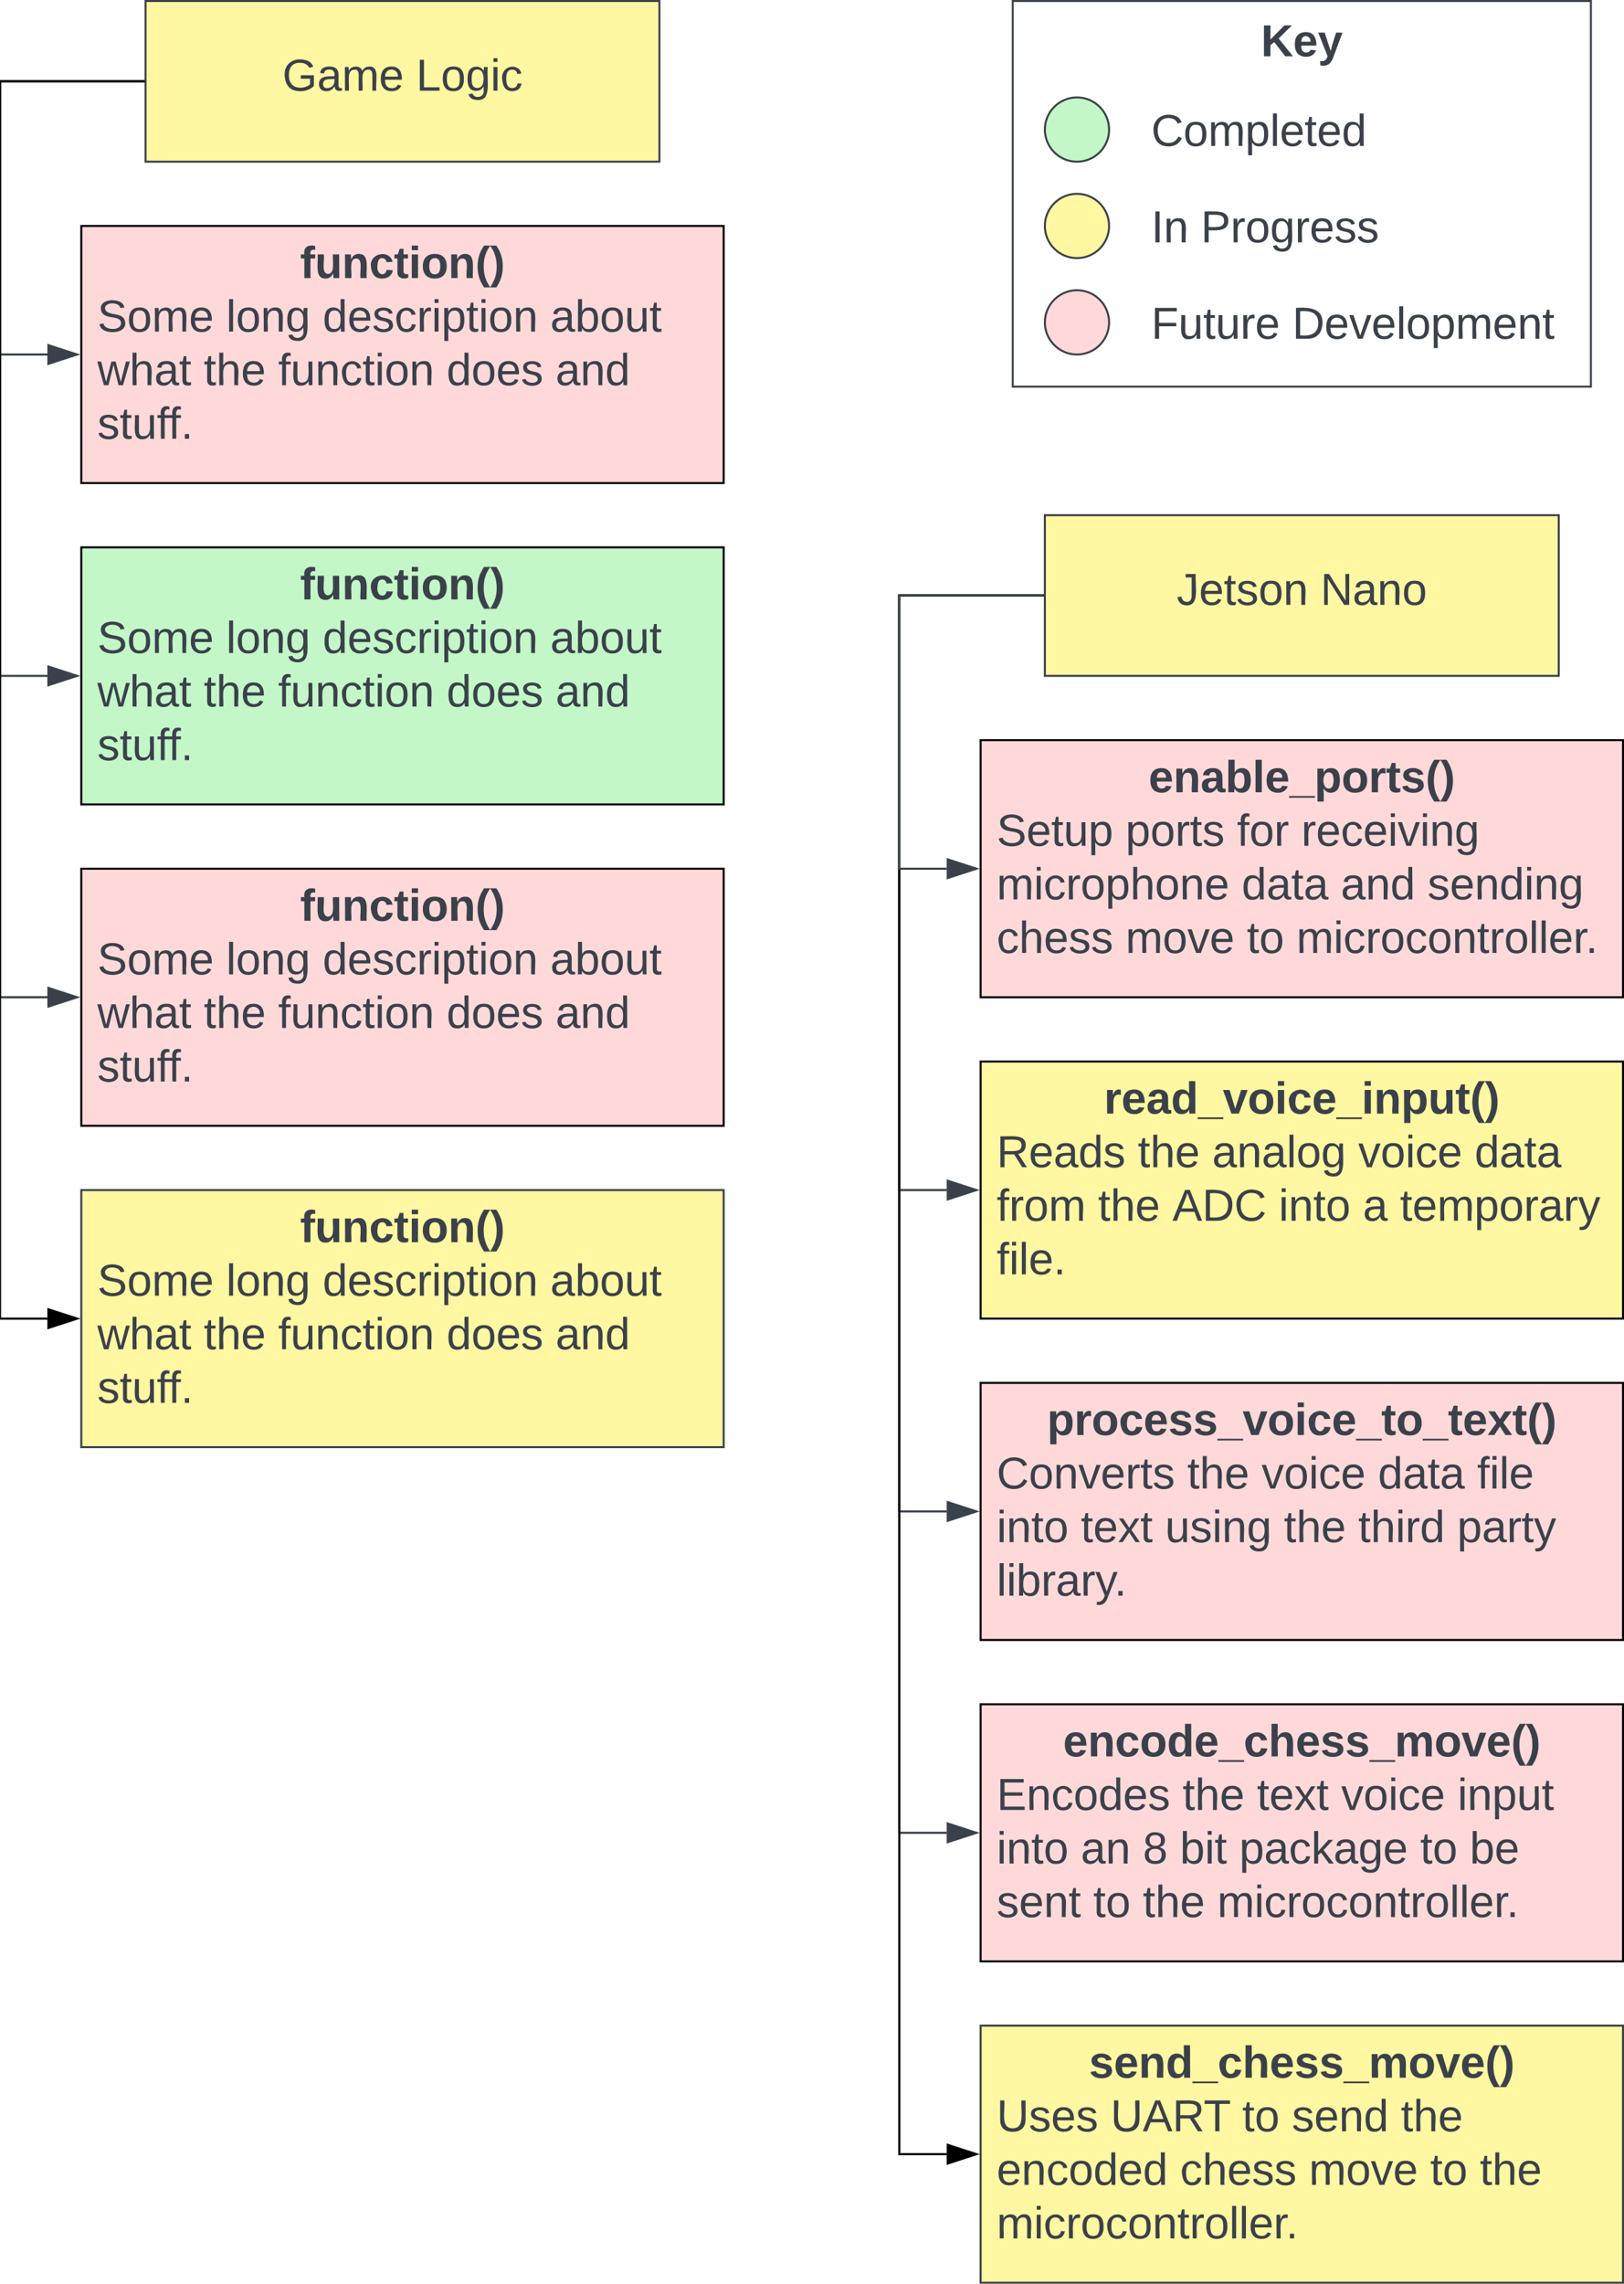 <svg xmlns="http://www.w3.org/2000/svg" xmlns:xlink="http://www.w3.org/1999/xlink" xmlns:lucid="lucid" width="809" height="1137"><g transform="translate(-528 -31.5)" lucid:page-tab-id="0_0"><path d="M0 0h1760v2656H0z" fill="#fff"/><path d="M1016.5 560h320v128h-320z" stroke="#000" fill="#fff7a1"/><use xlink:href="#a" transform="matrix(1,0,0,1,1024.5,568) translate(53.481 17.944)"/><use xlink:href="#b" transform="matrix(1,0,0,1,1024.5,568) translate(0 44.611)"/><use xlink:href="#c" transform="matrix(1,0,0,1,1024.5,568) translate(70.309 44.611)"/><use xlink:href="#d" transform="matrix(1,0,0,1,1024.5,568) translate(107.346 44.611)"/><use xlink:href="#e" transform="matrix(1,0,0,1,1024.5,568) translate(180.123 44.611)"/><use xlink:href="#f" transform="matrix(1,0,0,1,1024.5,568) translate(238.086 44.611)"/><use xlink:href="#g" transform="matrix(1,0,0,1,1024.5,568) translate(0 71.278)"/><use xlink:href="#c" transform="matrix(1,0,0,1,1024.5,568) translate(50.494 71.278)"/><use xlink:href="#h" transform="matrix(1,0,0,1,1024.5,568) translate(87.531 71.278)"/><use xlink:href="#i" transform="matrix(1,0,0,1,1024.5,568) translate(140.494 71.278)"/><use xlink:href="#j" transform="matrix(1,0,0,1,1024.5,568) translate(182.407 71.278)"/><use xlink:href="#k" transform="matrix(1,0,0,1,1024.5,568) translate(200.926 71.278)"/><use xlink:href="#l" transform="matrix(1,0,0,1,1024.5,568) translate(0 97.944)"/><path d="M1016.5 720h320v128h-320z" stroke="#000" fill="#ffd9d9"/><use xlink:href="#m" transform="matrix(1,0,0,1,1024.5,728) translate(25.117 17.944)"/><use xlink:href="#n" transform="matrix(1,0,0,1,1024.5,728) translate(0 44.611)"/><use xlink:href="#c" transform="matrix(1,0,0,1,1024.5,728) translate(94.938 44.611)"/><use xlink:href="#e" transform="matrix(1,0,0,1,1024.5,728) translate(131.975 44.611)"/><use xlink:href="#o" transform="matrix(1,0,0,1,1024.5,728) translate(189.938 44.611)"/><use xlink:href="#p" transform="matrix(1,0,0,1,1024.5,728) translate(239.321 44.611)"/><use xlink:href="#i" transform="matrix(1,0,0,1,1024.5,728) translate(0 71.278)"/><use xlink:href="#q" transform="matrix(1,0,0,1,1024.5,728) translate(41.914 71.278)"/><use xlink:href="#r" transform="matrix(1,0,0,1,1024.5,728) translate(83.889 71.278)"/><use xlink:href="#c" transform="matrix(1,0,0,1,1024.5,728) translate(143.086 71.278)"/><use xlink:href="#s" transform="matrix(1,0,0,1,1024.5,728) translate(180.123 71.278)"/><use xlink:href="#t" transform="matrix(1,0,0,1,1024.5,728) translate(229.383 71.278)"/><use xlink:href="#u" transform="matrix(1,0,0,1,1024.5,728) translate(0 97.944)"/><path d="M1016.5 880h320v128h-320z" stroke="#000" fill="#ffd9d9"/><use xlink:href="#v" transform="matrix(1,0,0,1,1024.5,888) translate(33.08 17.944)"/><use xlink:href="#w" transform="matrix(1,0,0,1,1024.5,888) translate(0 44.611)"/><use xlink:href="#c" transform="matrix(1,0,0,1,1024.5,888) translate(92.593 44.611)"/><use xlink:href="#q" transform="matrix(1,0,0,1,1024.5,888) translate(129.63 44.611)"/><use xlink:href="#e" transform="matrix(1,0,0,1,1024.5,888) translate(171.605 44.611)"/><use xlink:href="#x" transform="matrix(1,0,0,1,1024.5,888) translate(229.568 44.611)"/><use xlink:href="#i" transform="matrix(1,0,0,1,1024.5,888) translate(0 71.278)"/><use xlink:href="#y" transform="matrix(1,0,0,1,1024.5,888) translate(41.914 71.278)"/><use xlink:href="#z" transform="matrix(1,0,0,1,1024.5,888) translate(72.778 71.278)"/><use xlink:href="#A" transform="matrix(1,0,0,1,1024.5,888) translate(91.296 71.278)"/><use xlink:href="#B" transform="matrix(1,0,0,1,1024.5,888) translate(120.864 71.278)"/><use xlink:href="#C" transform="matrix(1,0,0,1,1024.5,888) translate(210.988 71.278)"/><use xlink:href="#D" transform="matrix(1,0,0,1,1024.5,888) translate(235.679 71.278)"/><use xlink:href="#E" transform="matrix(1,0,0,1,1024.5,888) translate(0 97.944)"/><use xlink:href="#C" transform="matrix(1,0,0,1,1024.5,888) translate(48.148 97.944)"/><use xlink:href="#c" transform="matrix(1,0,0,1,1024.5,888) translate(72.84 97.944)"/><use xlink:href="#F" transform="matrix(1,0,0,1,1024.5,888) translate(109.877 97.944)"/><path d="M1016.5 1040h320v128h-320z" stroke="#3a414a" fill="#fff7a1"/><use xlink:href="#G" transform="matrix(1,0,0,1,1024.5,1048) translate(46.012 17.944)"/><use xlink:href="#H" transform="matrix(1,0,0,1,1024.5,1048) translate(0 44.611)"/><use xlink:href="#I" transform="matrix(1,0,0,1,1024.5,1048) translate(56.728 44.611)"/><use xlink:href="#C" transform="matrix(1,0,0,1,1024.5,1048) translate(122.346 44.611)"/><use xlink:href="#J" transform="matrix(1,0,0,1,1024.5,1048) translate(147.037 44.611)"/><use xlink:href="#K" transform="matrix(1,0,0,1,1024.5,1048) translate(201.358 44.611)"/><use xlink:href="#L" transform="matrix(1,0,0,1,1024.5,1048) translate(0 71.278)"/><use xlink:href="#M" transform="matrix(1,0,0,1,1024.5,1048) translate(91.358 71.278)"/><use xlink:href="#N" transform="matrix(1,0,0,1,1024.5,1048) translate(155.556 71.278)"/><use xlink:href="#C" transform="matrix(1,0,0,1,1024.5,1048) translate(215.988 71.278)"/><use xlink:href="#K" transform="matrix(1,0,0,1,1024.5,1048) translate(240.679 71.278)"/><use xlink:href="#F" transform="matrix(1,0,0,1,1024.5,1048) translate(0 97.944)"/><path d="M1032.5 32h288v192h-288z" stroke="#3a414a" fill-opacity="0"/><path d="M1016.5 400h320v128h-320z" stroke="#000" fill="#ffd9d9"/><use xlink:href="#O" transform="matrix(1,0,0,1,1024.5,408) translate(75.673 17.944)"/><use xlink:href="#P" transform="matrix(1,0,0,1,1024.5,408) translate(0 44.611)"/><use xlink:href="#Q" transform="matrix(1,0,0,1,1024.5,408) translate(64.198 44.611)"/><use xlink:href="#R" transform="matrix(1,0,0,1,1024.5,408) translate(119.691 44.611)"/><use xlink:href="#S" transform="matrix(1,0,0,1,1024.5,408) translate(151.728 44.611)"/><use xlink:href="#T" transform="matrix(1,0,0,1,1024.5,408) translate(0 71.278)"/><use xlink:href="#o" transform="matrix(1,0,0,1,1024.5,408) translate(122.037 71.278)"/><use xlink:href="#U" transform="matrix(1,0,0,1,1024.5,408) translate(171.42 71.278)"/><use xlink:href="#V" transform="matrix(1,0,0,1,1024.5,408) translate(214.63 71.278)"/><use xlink:href="#M" transform="matrix(1,0,0,1,1024.5,408) translate(0 97.944)"/><use xlink:href="#N" transform="matrix(1,0,0,1,1024.5,408) translate(64.198 97.944)"/><use xlink:href="#C" transform="matrix(1,0,0,1,1024.5,408) translate(124.63 97.944)"/><use xlink:href="#W" transform="matrix(1,0,0,1,1024.5,408) translate(149.321 97.944)"/><path d="M568.5 144h320v128h-320z" stroke="#000" fill="#ffd9d9"/><use xlink:href="#X" transform="matrix(1,0,0,1,576.5,152) translate(101.012 17.944)"/><use xlink:href="#Y" transform="matrix(1,0,0,1,576.5,152) translate(0 44.611)"/><use xlink:href="#Z" transform="matrix(1,0,0,1,576.5,152) translate(64.136 44.611)"/><use xlink:href="#aa" transform="matrix(1,0,0,1,576.5,152) translate(112.222 44.611)"/><use xlink:href="#ab" transform="matrix(1,0,0,1,576.5,152) translate(225.617 44.611)"/><use xlink:href="#ac" transform="matrix(1,0,0,1,576.5,152) translate(0 71.278)"/><use xlink:href="#ad" transform="matrix(1,0,0,1,576.5,152) translate(53.025 71.278)"/><use xlink:href="#ae" transform="matrix(1,0,0,1,576.5,152) translate(90.062 71.278)"/><use xlink:href="#af" transform="matrix(1,0,0,1,576.5,152) translate(173.951 71.278)"/><use xlink:href="#ag" transform="matrix(1,0,0,1,576.5,152) translate(228.272 71.278)"/><use xlink:href="#ah" transform="matrix(1,0,0,1,576.5,152) translate(0 97.944)"/><path d="M568.5 304h320v128h-320z" stroke="#000" fill="#c3f7c8"/><g><use xlink:href="#X" transform="matrix(1,0,0,1,576.5,312) translate(101.012 17.944)"/><use xlink:href="#Y" transform="matrix(1,0,0,1,576.5,312) translate(0 44.611)"/><use xlink:href="#Z" transform="matrix(1,0,0,1,576.5,312) translate(64.136 44.611)"/><use xlink:href="#aa" transform="matrix(1,0,0,1,576.5,312) translate(112.222 44.611)"/><use xlink:href="#ab" transform="matrix(1,0,0,1,576.5,312) translate(225.617 44.611)"/><use xlink:href="#ac" transform="matrix(1,0,0,1,576.5,312) translate(0 71.278)"/><use xlink:href="#ad" transform="matrix(1,0,0,1,576.5,312) translate(53.025 71.278)"/><use xlink:href="#ae" transform="matrix(1,0,0,1,576.5,312) translate(90.062 71.278)"/><use xlink:href="#af" transform="matrix(1,0,0,1,576.5,312) translate(173.951 71.278)"/><use xlink:href="#ag" transform="matrix(1,0,0,1,576.5,312) translate(228.272 71.278)"/><use xlink:href="#ah" transform="matrix(1,0,0,1,576.5,312) translate(0 97.944)"/></g><path d="M568.5 464h320v128h-320z" stroke="#000" fill="#ffd9d9"/><g><use xlink:href="#X" transform="matrix(1,0,0,1,576.5,472) translate(101.012 17.944)"/><use xlink:href="#Y" transform="matrix(1,0,0,1,576.5,472) translate(0 44.611)"/><use xlink:href="#Z" transform="matrix(1,0,0,1,576.5,472) translate(64.136 44.611)"/><use xlink:href="#aa" transform="matrix(1,0,0,1,576.5,472) translate(112.222 44.611)"/><use xlink:href="#ab" transform="matrix(1,0,0,1,576.5,472) translate(225.617 44.611)"/><use xlink:href="#ac" transform="matrix(1,0,0,1,576.5,472) translate(0 71.278)"/><use xlink:href="#ad" transform="matrix(1,0,0,1,576.5,472) translate(53.025 71.278)"/><use xlink:href="#ae" transform="matrix(1,0,0,1,576.5,472) translate(90.062 71.278)"/><use xlink:href="#af" transform="matrix(1,0,0,1,576.5,472) translate(173.951 71.278)"/><use xlink:href="#ag" transform="matrix(1,0,0,1,576.5,472) translate(228.272 71.278)"/><use xlink:href="#ah" transform="matrix(1,0,0,1,576.5,472) translate(0 97.944)"/></g><path d="M568.5 624h320v128h-320z" stroke="#3a414a" fill="#fff7a1"/><g><use xlink:href="#X" transform="matrix(1,0,0,1,576.5,632) translate(101.012 17.944)"/><use xlink:href="#Y" transform="matrix(1,0,0,1,576.5,632) translate(0 44.611)"/><use xlink:href="#Z" transform="matrix(1,0,0,1,576.5,632) translate(64.136 44.611)"/><use xlink:href="#aa" transform="matrix(1,0,0,1,576.5,632) translate(112.222 44.611)"/><use xlink:href="#ab" transform="matrix(1,0,0,1,576.5,632) translate(225.617 44.611)"/><use xlink:href="#ac" transform="matrix(1,0,0,1,576.5,632) translate(0 71.278)"/><use xlink:href="#ad" transform="matrix(1,0,0,1,576.5,632) translate(53.025 71.278)"/><use xlink:href="#ae" transform="matrix(1,0,0,1,576.5,632) translate(90.062 71.278)"/><use xlink:href="#af" transform="matrix(1,0,0,1,576.5,632) translate(173.951 71.278)"/><use xlink:href="#ag" transform="matrix(1,0,0,1,576.5,632) translate(228.272 71.278)"/><use xlink:href="#ah" transform="matrix(1,0,0,1,576.5,632) translate(0 97.944)"/></g><path d="M1048.5 288h256v80h-256z" stroke="#3a414a" fill="#fff7a1"/><g><use xlink:href="#ai" transform="matrix(1,0,0,1,1053.5,293) translate(60.685 39.653)"/><use xlink:href="#aj" transform="matrix(1,0,0,1,1053.5,293) translate(132.29 39.653)"/></g><path d="M1096.5 86a6 6 0 0 1 6-6h164a6 6 0 0 1 6 6v20a6 6 0 0 1-6 6h-164a6 6 0 0 1-6-6z" stroke="#000" stroke-opacity="0" fill="#fff" fill-opacity="0"/><g><use xlink:href="#ak" transform="matrix(1,0,0,1,1101.5,85) translate(0 19.153)"/></g><path d="M1080.5 144c0 8.83-7.17 16-16 16s-16-7.17-16-16 7.17-16 16-16 16 7.17 16 16z" stroke="#3a414a" fill="#fff7a1"/><path d="M1096.5 134a6 6 0 0 1 6-6h164a6 6 0 0 1 6 6v20a6 6 0 0 1-6 6h-164a6 6 0 0 1-6-6z" stroke="#000" stroke-opacity="0" fill="#fff" fill-opacity="0"/><g><use xlink:href="#al" transform="matrix(1,0,0,1,1101.5,133) translate(0 19.153)"/><use xlink:href="#am" transform="matrix(1,0,0,1,1101.5,133) translate(24.691 19.153)"/></g><path d="M1080.5 192c0 8.83-7.17 16-16 16s-16-7.17-16-16 7.17-16 16-16 16 7.17 16 16z" stroke="#3a414a" fill="#ffd9d9"/><path d="M1096.5 182a6 6 0 0 1 6-6h212a6 6 0 0 1 6 6v20a6 6 0 0 1-6 6h-212a6 6 0 0 1-6-6z" stroke="#000" stroke-opacity="0" fill="#fff" fill-opacity="0"/><g><use xlink:href="#an" transform="matrix(1,0,0,1,1101.5,181) translate(0 19.153)"/><use xlink:href="#ao" transform="matrix(1,0,0,1,1101.5,181) translate(70.247 19.153)"/></g><path d="M1080.5 96c0 8.83-7.17 16-16 16s-16-7.17-16-16 7.17-16 16-16 16 7.17 16 16z" stroke="#3a414a" fill="#c3f7c8"/><path d="M1047.5 328.5h-71v295h23.12v1H975.5v-297h72z" stroke="#3a414a" stroke-width=".05" fill="#3a414a"/><path d="M1048 328.5h-.5v-1h.5z" fill="#3a414a"/><path d="M1048.03 328.52h-.57v-1.04h.57zm-.52-1v.96h.47v-.96z" stroke="#3a414a" stroke-width=".05" fill="#3a414a"/><path d="M1014.38 624l-14.26 4.63v-9.26z" fill="#3a414a"/><path d="M1016 624l-16.38 5.32v-10.64zm-15.38 3.95l12.14-3.95-12.14-3.95z" stroke="#3a414a" stroke-width=".05" fill="#3a414a"/><path d="M1047.5 328.5h-71v455h23.12v1H975.5v-457h72z" stroke="#3a414a" stroke-width=".05" fill="#3a414a"/><path d="M1048 328.5h-.5v-1h.5z" fill="#3a414a"/><path d="M1048.03 328.52h-.57v-1.04h.57zm-.52-1v.96h.47v-.96z" stroke="#3a414a" stroke-width=".05" fill="#3a414a"/><path d="M1014.38 784l-14.26 4.63v-9.26z" fill="#3a414a"/><path d="M1016 784l-16.38 5.32v-10.64zm-15.38 3.95l12.14-3.95-12.14-3.95z" stroke="#3a414a" stroke-width=".05" fill="#3a414a"/><path d="M1047.5 328.5h-71v615h23.12v1H975.5v-617h72z" stroke="#3a414a" stroke-width=".05" fill="#3a414a"/><path d="M1048 328.5h-.5v-1h.5z" fill="#3a414a"/><path d="M1048.03 328.52h-.57v-1.04h.57zm-.52-1v.96h.47v-.96z" stroke="#3a414a" stroke-width=".05" fill="#3a414a"/><path d="M1014.38 944l-14.26 4.63v-9.26z" fill="#3a414a"/><path d="M1016 944l-16.38 5.32v-10.64zm-15.38 3.95l12.14-3.95-12.14-3.95z" stroke="#3a414a" stroke-width=".05" fill="#3a414a"/><path d="M1047.5 328.5h-71v775h23.12v1H975.5v-777h72z" stroke="#000" stroke-width=".05"/><path d="M1048 328.5h-.5v-1h.5z"/><path d="M1048.03 328.52h-.57v-1.04h.57zm-.52-1v.96h.47v-.96z" stroke="#000" stroke-width=".05"/><path d="M1014.38 1104l-14.26 4.63v-9.27z"/><path d="M1016 1104l-16.38 5.32v-10.64zm-15.38 3.95l12.14-3.95-12.14-3.95z" stroke="#000" stroke-width=".05"/><g><use xlink:href="#ap" transform="matrix(1,0,0,1,1000.265,317.333) translate(0 14.222)"/></g><path d="M1040.5 38a6 6 0 0 1 6-6h260a6 6 0 0 1 6 6v36a6 6 0 0 1-6 6h-260a6 6 0 0 1-6-6z" stroke="#000" stroke-opacity="0" fill="#fff" fill-opacity="0"/><g><use xlink:href="#aq" transform="matrix(1,0,0,1,1045.5,37) translate(110.66 22.528)"/></g><path d="M1047.5 328.5h-71v135h23.12v1H975.5v-137h72z" stroke="#3a414a" stroke-width=".05" fill="#3a414a"/><path d="M1048 328.5h-.5v-1h.5z" fill="#3a414a"/><path d="M1048.03 328.52h-.57v-1.04h.57zm-.52-1v.96h.47v-.96z" stroke="#3a414a" stroke-width=".05" fill="#3a414a"/><path d="M1014.38 464l-14.26 4.63v-9.26z" fill="#3a414a"/><path d="M1016 464l-16.38 5.32v-10.64zm-15.38 3.95l12.14-3.95-12.14-3.95z" stroke="#3a414a" stroke-width=".05" fill="#3a414a"/><path d="M600.5 32h256v80h-256z" stroke="#3a414a" fill="#fff7a1"/><g><use xlink:href="#ar" transform="matrix(1,0,0,1,605.5,37) translate(63.185 39.653)"/><use xlink:href="#as" transform="matrix(1,0,0,1,605.5,37) translate(129.79 39.653)"/></g><path d="M599.5 72.5h-71v135h23.12v1H527.5v-137h72z" stroke="#3a414a" stroke-width=".05" fill="#3a414a"/><path d="M600 72.5h-.5v-1h.5z" fill="#3a414a"/><path d="M600.02 72.53h-.56v-1.06h.56zm-.5-1v.94h.46v-.94z" stroke="#3a414a" stroke-width=".05" fill="#3a414a"/><path d="M566.38 208l-14.26 4.63v-9.26z" fill="#3a414a"/><path d="M568 208l-16.38 5.32v-10.64zm-15.38 3.95l12.14-3.95-12.14-3.95z" stroke="#3a414a" stroke-width=".05" fill="#3a414a"/><path d="M599.5 72.5h-71v295h23.12v1H527.5v-297h72z" stroke="#3a414a" stroke-width=".05" fill="#3a414a"/><path d="M600 72.5h-.5v-1h.5z" fill="#3a414a"/><path d="M600.02 72.53h-.56v-1.06h.56zm-.5-1v.94h.46v-.94z" stroke="#3a414a" stroke-width=".05" fill="#3a414a"/><path d="M566.38 368l-14.26 4.63v-9.26z" fill="#3a414a"/><path d="M568 368l-16.38 5.32v-10.64zm-15.38 3.95l12.14-3.95-12.14-3.95z" stroke="#3a414a" stroke-width=".05" fill="#3a414a"/><path d="M599.5 72.5h-71v455h23.12v1H527.5v-457h72z" stroke="#3a414a" stroke-width=".05" fill="#3a414a"/><path d="M600 72.5h-.5v-1h.5z" fill="#3a414a"/><path d="M600.02 72.53h-.56v-1.06h.56zm-.5-1v.94h.46v-.94z" stroke="#3a414a" stroke-width=".05" fill="#3a414a"/><path d="M566.38 528l-14.26 4.63v-9.26z" fill="#3a414a"/><path d="M568 528l-16.38 5.32v-10.64zm-15.38 3.95l12.14-3.95-12.14-3.95z" stroke="#3a414a" stroke-width=".05" fill="#3a414a"/><path d="M599.5 72.5h-71v615h23.12v1H527.5v-617h72z" stroke="#000" stroke-width=".05"/><path d="M600 72.5h-.5v-1h.5z"/><path d="M600.02 72.53h-.56v-1.06h.56zm-.5-1v.94h.46v-.94z" stroke="#000" stroke-width=".05"/><path d="M566.38 688l-14.26 4.63v-9.26z"/><path d="M568 688l-16.38 5.32v-10.64zm-15.38 3.95l12.14-3.95-12.14-3.95z" stroke="#000" stroke-width=".05"/><g><use xlink:href="#ap" transform="matrix(1,0,0,1,560.865,61.333) translate(0 14.222)"/></g><defs><path fill="#3a414a" d="M135-150c-39-12-60 13-60 57V0H25l-1-190h47c2 13-1 29 3 40 6-28 27-53 61-41v41" id="at"/><path fill="#3a414a" d="M185-48c-13 30-37 53-82 52C43 2 14-33 14-96s30-98 90-98c62 0 83 45 84 108H66c0 31 8 55 39 56 18 0 30-7 34-22zm-45-69c5-46-57-63-70-21-2 6-4 13-4 21h74" id="au"/><path fill="#3a414a" d="M133-34C117-15 103 5 69 4 32 3 11-16 11-54c-1-60 55-63 116-61 1-26-3-47-28-47-18 1-26 9-28 27l-52-2c7-38 36-58 82-57s74 22 75 68l1 82c-1 14 12 18 25 15v27c-30 8-71 5-69-32zm-48 3c29 0 43-24 42-57-32 0-66-3-65 30 0 17 8 27 23 27" id="av"/><path fill="#3a414a" d="M88-194c31-1 46 15 58 34l-1-101h50l1 261h-48c-2-10 0-23-3-31C134-8 116 4 84 4 32 4 16-41 15-95c0-56 19-97 73-99zm17 164c33 0 40-30 41-66 1-37-9-64-41-64s-38 30-39 65c0 43 13 65 39 65" id="aw"/><path fill="#3a414a" d="M-4 44V30h207v14H-4" id="ax"/><path fill="#3a414a" d="M128 0H69L1-190h53L99-40l48-150h52" id="ay"/><path fill="#3a414a" d="M110-194c64 0 96 36 96 99 0 64-35 99-97 99-61 0-95-36-95-99 0-62 34-99 96-99zm-1 164c35 0 45-28 45-65 0-40-10-65-43-65-34 0-45 26-45 65 0 36 10 65 43 65" id="az"/><path fill="#3a414a" d="M25-224v-37h50v37H25zM25 0v-190h50V0H25" id="aA"/><path fill="#3a414a" d="M190-63c-7 42-38 67-86 67-59 0-84-38-90-98-12-110 154-137 174-36l-49 2c-2-19-15-32-35-32-30 0-35 28-38 64-6 74 65 87 74 30" id="aB"/><path fill="#3a414a" d="M135-194c87-1 58 113 63 194h-50c-7-57 23-157-34-157-59 0-34 97-39 157H25l-1-190h47c2 12-1 28 3 38 12-26 28-41 61-42" id="aC"/><path fill="#3a414a" d="M135-194c53 0 70 44 70 98 0 56-19 98-73 100-31 1-45-17-59-34 3 33 2 69 2 105H25l-1-265h48c2 10 0 23 3 31 11-24 29-35 60-35zM114-30c33 0 39-31 40-66 0-38-9-64-40-64-56 0-55 130 0 130" id="aD"/><path fill="#3a414a" d="M85 4C-2 5 27-109 22-190h50c7 57-23 150 33 157 60-5 35-97 40-157h50l1 190h-47c-2-12 1-28-3-38-12 25-28 42-61 42" id="aE"/><path fill="#3a414a" d="M115-3C79 11 28 4 28-45v-112H4v-33h27l15-45h31v45h36v33H77v99c-1 23 16 31 38 25v30" id="aF"/><path fill="#3a414a" d="M67-93c0 74 22 123 53 168H70C40 30 18-18 18-93s22-123 52-168h50c-32 44-53 94-53 168" id="aG"/><path fill="#3a414a" d="M102-93c0 74-22 123-52 168H0C30 29 54-18 53-93c0-74-22-123-53-168h50c30 45 52 94 52 168" id="aH"/><g id="a"><use transform="matrix(0.062,0,0,0.062,0,0)" xlink:href="#at"/><use transform="matrix(0.062,0,0,0.062,8.642,0)" xlink:href="#au"/><use transform="matrix(0.062,0,0,0.062,20.988,0)" xlink:href="#av"/><use transform="matrix(0.062,0,0,0.062,33.333,0)" xlink:href="#aw"/><use transform="matrix(0.062,0,0,0.062,46.852,0)" xlink:href="#ax"/><use transform="matrix(0.062,0,0,0.062,59.198,0)" xlink:href="#ay"/><use transform="matrix(0.062,0,0,0.062,71.543,0)" xlink:href="#az"/><use transform="matrix(0.062,0,0,0.062,85.062,0)" xlink:href="#aA"/><use transform="matrix(0.062,0,0,0.062,91.235,0)" xlink:href="#aB"/><use transform="matrix(0.062,0,0,0.062,103.58,0)" xlink:href="#au"/><use transform="matrix(0.062,0,0,0.062,115.926,0)" xlink:href="#ax"/><use transform="matrix(0.062,0,0,0.062,128.272,0)" xlink:href="#aA"/><use transform="matrix(0.062,0,0,0.062,134.444,0)" xlink:href="#aC"/><use transform="matrix(0.062,0,0,0.062,147.963,0)" xlink:href="#aD"/><use transform="matrix(0.062,0,0,0.062,161.481,0)" xlink:href="#aE"/><use transform="matrix(0.062,0,0,0.062,175,0)" xlink:href="#aF"/><use transform="matrix(0.062,0,0,0.062,182.346,0)" xlink:href="#aG"/><use transform="matrix(0.062,0,0,0.062,189.691,0)" xlink:href="#aH"/></g><path fill="#3a414a" d="M233-177c-1 41-23 64-60 70L243 0h-38l-65-103H63V0H30v-248c88 3 205-21 203 71zM63-129c60-2 137 13 137-47 0-61-80-42-137-45v92" id="aI"/><path fill="#3a414a" d="M100-194c63 0 86 42 84 106H49c0 40 14 67 53 68 26 1 43-12 49-29l28 8c-11 28-37 45-77 45C44 4 14-33 15-96c1-61 26-98 85-98zm52 81c6-60-76-77-97-28-3 7-6 17-6 28h103" id="aJ"/><path fill="#3a414a" d="M141-36C126-15 110 5 73 4 37 3 15-17 15-53c-1-64 63-63 125-63 3-35-9-54-41-54-24 1-41 7-42 31l-33-3c5-37 33-52 76-52 45 0 72 20 72 64v82c-1 20 7 32 28 27v20c-31 9-61-2-59-35zM48-53c0 20 12 33 32 33 41-3 63-29 60-74-43 2-92-5-92 41" id="aK"/><path fill="#3a414a" d="M85-194c31 0 48 13 60 33l-1-100h32l1 261h-30c-2-10 0-23-3-31C134-8 116 4 85 4 32 4 16-35 15-94c0-66 23-100 70-100zm9 24c-40 0-46 34-46 75 0 40 6 74 45 74 42 0 51-32 51-76 0-42-9-74-50-73" id="aL"/><path fill="#3a414a" d="M135-143c-3-34-86-38-87 0 15 53 115 12 119 90S17 21 10-45l28-5c4 36 97 45 98 0-10-56-113-15-118-90-4-57 82-63 122-42 12 7 21 19 24 35" id="aM"/><g id="b"><use transform="matrix(0.062,0,0,0.062,0,0)" xlink:href="#aI"/><use transform="matrix(0.062,0,0,0.062,15.988,0)" xlink:href="#aJ"/><use transform="matrix(0.062,0,0,0.062,28.333,0)" xlink:href="#aK"/><use transform="matrix(0.062,0,0,0.062,40.679,0)" xlink:href="#aL"/><use transform="matrix(0.062,0,0,0.062,53.025,0)" xlink:href="#aM"/></g><path fill="#3a414a" d="M59-47c-2 24 18 29 38 22v24C64 9 27 4 27-40v-127H5v-23h24l9-43h21v43h35v23H59v120" id="aN"/><path fill="#3a414a" d="M106-169C34-169 62-67 57 0H25v-261h32l-1 103c12-21 28-36 61-36 89 0 53 116 60 194h-32v-121c2-32-8-49-39-48" id="aO"/><g id="c"><use transform="matrix(0.062,0,0,0.062,0,0)" xlink:href="#aN"/><use transform="matrix(0.062,0,0,0.062,6.173,0)" xlink:href="#aO"/><use transform="matrix(0.062,0,0,0.062,18.519,0)" xlink:href="#aJ"/></g><path fill="#3a414a" d="M117-194c89-4 53 116 60 194h-32v-121c0-31-8-49-39-48C34-167 62-67 57 0H25l-1-190h30c1 10-1 24 2 32 11-22 29-35 61-36" id="aP"/><path fill="#3a414a" d="M24 0v-261h32V0H24" id="aQ"/><path fill="#3a414a" d="M100-194c62-1 85 37 85 99 1 63-27 99-86 99S16-35 15-95c0-66 28-99 85-99zM99-20c44 1 53-31 53-75 0-43-8-75-51-75s-53 32-53 75 10 74 51 75" id="aR"/><path fill="#3a414a" d="M177-190C167-65 218 103 67 71c-23-6-38-20-44-43l32-5c15 47 100 32 89-28v-30C133-14 115 1 83 1 29 1 15-40 15-95c0-56 16-97 71-98 29-1 48 16 59 35 1-10 0-23 2-32h30zM94-22c36 0 50-32 50-73 0-42-14-75-50-75-39 0-46 34-46 75s6 73 46 73" id="aS"/><g id="d"><use transform="matrix(0.062,0,0,0.062,0,0)" xlink:href="#aK"/><use transform="matrix(0.062,0,0,0.062,12.346,0)" xlink:href="#aP"/><use transform="matrix(0.062,0,0,0.062,24.691,0)" xlink:href="#aK"/><use transform="matrix(0.062,0,0,0.062,37.037,0)" xlink:href="#aQ"/><use transform="matrix(0.062,0,0,0.062,41.914,0)" xlink:href="#aR"/><use transform="matrix(0.062,0,0,0.062,54.259,0)" xlink:href="#aS"/></g><path fill="#3a414a" d="M108 0H70L1-190h34L89-25l56-165h34" id="aT"/><path fill="#3a414a" d="M24-231v-30h32v30H24zM24 0v-190h32V0H24" id="aU"/><path fill="#3a414a" d="M96-169c-40 0-48 33-48 73s9 75 48 75c24 0 41-14 43-38l32 2c-6 37-31 61-74 61-59 0-76-41-82-99-10-93 101-131 147-64 4 7 5 14 7 22l-32 3c-4-21-16-35-41-35" id="aV"/><g id="e"><use transform="matrix(0.062,0,0,0.062,0,0)" xlink:href="#aT"/><use transform="matrix(0.062,0,0,0.062,11.111,0)" xlink:href="#aR"/><use transform="matrix(0.062,0,0,0.062,23.457,0)" xlink:href="#aU"/><use transform="matrix(0.062,0,0,0.062,28.333,0)" xlink:href="#aV"/><use transform="matrix(0.062,0,0,0.062,39.444,0)" xlink:href="#aJ"/></g><g id="f"><use transform="matrix(0.062,0,0,0.062,0,0)" xlink:href="#aL"/><use transform="matrix(0.062,0,0,0.062,12.346,0)" xlink:href="#aK"/><use transform="matrix(0.062,0,0,0.062,24.691,0)" xlink:href="#aN"/><use transform="matrix(0.062,0,0,0.062,30.864,0)" xlink:href="#aK"/></g><path fill="#3a414a" d="M101-234c-31-9-42 10-38 44h38v23H63V0H32v-167H5v-23h27c-7-52 17-82 69-68v24" id="aW"/><path fill="#3a414a" d="M114-163C36-179 61-72 57 0H25l-1-190h30c1 12-1 29 2 39 6-27 23-49 58-41v29" id="aX"/><path fill="#3a414a" d="M210-169c-67 3-38 105-44 169h-31v-121c0-29-5-50-35-48C34-165 62-65 56 0H25l-1-190h30c1 10-1 24 2 32 10-44 99-50 107 0 11-21 27-35 58-36 85-2 47 119 55 194h-31v-121c0-29-5-49-35-48" id="aY"/><g id="g"><use transform="matrix(0.062,0,0,0.062,0,0)" xlink:href="#aW"/><use transform="matrix(0.062,0,0,0.062,6.173,0)" xlink:href="#aX"/><use transform="matrix(0.062,0,0,0.062,13.519,0)" xlink:href="#aR"/><use transform="matrix(0.062,0,0,0.062,25.864,0)" xlink:href="#aY"/></g><path fill="#3a414a" d="M205 0l-28-72H64L36 0H1l101-248h38L239 0h-34zm-38-99l-47-123c-12 45-31 82-46 123h93" id="aZ"/><path fill="#3a414a" d="M30-248c118-7 216 8 213 122C240-48 200 0 122 0H30v-248zM63-27c89 8 146-16 146-99s-60-101-146-95v194" id="ba"/><path fill="#3a414a" d="M212-179c-10-28-35-45-73-45-59 0-87 40-87 99 0 60 29 101 89 101 43 0 62-24 78-52l27 14C228-24 195 4 139 4 59 4 22-46 18-125c-6-104 99-153 187-111 19 9 31 26 39 46" id="bb"/><g id="h"><use transform="matrix(0.062,0,0,0.062,0,0)" xlink:href="#aZ"/><use transform="matrix(0.062,0,0,0.062,14.815,0)" xlink:href="#ba"/><use transform="matrix(0.062,0,0,0.062,30.802,0)" xlink:href="#bb"/></g><g id="i"><use transform="matrix(0.062,0,0,0.062,0,0)" xlink:href="#aU"/><use transform="matrix(0.062,0,0,0.062,4.877,0)" xlink:href="#aP"/><use transform="matrix(0.062,0,0,0.062,17.222,0)" xlink:href="#aN"/><use transform="matrix(0.062,0,0,0.062,23.395,0)" xlink:href="#aR"/></g><use transform="matrix(0.062,0,0,0.062,0,0)" xlink:href="#aK" id="j"/><path fill="#3a414a" d="M115-194c55 1 70 41 70 98S169 2 115 4C84 4 66-9 55-30l1 105H24l-1-265h31l2 30c10-21 28-34 59-34zm-8 174c40 0 45-34 45-75s-6-73-45-74c-42 0-51 32-51 76 0 43 10 73 51 73" id="bc"/><path fill="#3a414a" d="M179-190L93 31C79 59 56 82 12 73V49c39 6 53-20 64-50L1-190h34L92-34l54-156h33" id="bd"/><g id="k"><use transform="matrix(0.062,0,0,0.062,0,0)" xlink:href="#aN"/><use transform="matrix(0.062,0,0,0.062,6.173,0)" xlink:href="#aJ"/><use transform="matrix(0.062,0,0,0.062,18.519,0)" xlink:href="#aY"/><use transform="matrix(0.062,0,0,0.062,36.975,0)" xlink:href="#bc"/><use transform="matrix(0.062,0,0,0.062,49.321,0)" xlink:href="#aR"/><use transform="matrix(0.062,0,0,0.062,61.667,0)" xlink:href="#aX"/><use transform="matrix(0.062,0,0,0.062,69.012,0)" xlink:href="#aK"/><use transform="matrix(0.062,0,0,0.062,81.358,0)" xlink:href="#aX"/><use transform="matrix(0.062,0,0,0.062,88.704,0)" xlink:href="#bd"/></g><path fill="#3a414a" d="M33 0v-38h34V0H33" id="be"/><g id="l"><use transform="matrix(0.062,0,0,0.062,0,0)" xlink:href="#aW"/><use transform="matrix(0.062,0,0,0.062,6.173,0)" xlink:href="#aU"/><use transform="matrix(0.062,0,0,0.062,11.049,0)" xlink:href="#aQ"/><use transform="matrix(0.062,0,0,0.062,15.926,0)" xlink:href="#aJ"/><use transform="matrix(0.062,0,0,0.062,28.272,0)" xlink:href="#be"/></g><path fill="#3a414a" d="M137-138c1-29-70-34-71-4 15 46 118 7 119 86 1 83-164 76-172 9l43-7c4 19 20 25 44 25 33 8 57-30 24-41C81-84 22-81 20-136c-2-80 154-74 161-7" id="bf"/><path fill="#3a414a" d="M144 0l-44-69L55 0H2l70-98-66-92h53l41 62 40-62h54l-67 91 71 99h-54" id="bg"/><g id="m"><use transform="matrix(0.062,0,0,0.062,0,0)" xlink:href="#aD"/><use transform="matrix(0.062,0,0,0.062,13.519,0)" xlink:href="#at"/><use transform="matrix(0.062,0,0,0.062,22.16,0)" xlink:href="#az"/><use transform="matrix(0.062,0,0,0.062,35.679,0)" xlink:href="#aB"/><use transform="matrix(0.062,0,0,0.062,48.025,0)" xlink:href="#au"/><use transform="matrix(0.062,0,0,0.062,60.37,0)" xlink:href="#bf"/><use transform="matrix(0.062,0,0,0.062,72.716,0)" xlink:href="#bf"/><use transform="matrix(0.062,0,0,0.062,85.062,0)" xlink:href="#ax"/><use transform="matrix(0.062,0,0,0.062,97.407,0)" xlink:href="#ay"/><use transform="matrix(0.062,0,0,0.062,109.753,0)" xlink:href="#az"/><use transform="matrix(0.062,0,0,0.062,123.272,0)" xlink:href="#aA"/><use transform="matrix(0.062,0,0,0.062,129.444,0)" xlink:href="#aB"/><use transform="matrix(0.062,0,0,0.062,141.79,0)" xlink:href="#au"/><use transform="matrix(0.062,0,0,0.062,154.136,0)" xlink:href="#ax"/><use transform="matrix(0.062,0,0,0.062,166.481,0)" xlink:href="#aF"/><use transform="matrix(0.062,0,0,0.062,173.827,0)" xlink:href="#az"/><use transform="matrix(0.062,0,0,0.062,187.346,0)" xlink:href="#ax"/><use transform="matrix(0.062,0,0,0.062,199.691,0)" xlink:href="#aF"/><use transform="matrix(0.062,0,0,0.062,207.037,0)" xlink:href="#au"/><use transform="matrix(0.062,0,0,0.062,219.383,0)" xlink:href="#bg"/><use transform="matrix(0.062,0,0,0.062,231.728,0)" xlink:href="#aF"/><use transform="matrix(0.062,0,0,0.062,239.074,0)" xlink:href="#aG"/><use transform="matrix(0.062,0,0,0.062,246.42,0)" xlink:href="#aH"/></g><g id="n"><use transform="matrix(0.062,0,0,0.062,0,0)" xlink:href="#bb"/><use transform="matrix(0.062,0,0,0.062,15.988,0)" xlink:href="#aR"/><use transform="matrix(0.062,0,0,0.062,28.333,0)" xlink:href="#aP"/><use transform="matrix(0.062,0,0,0.062,40.679,0)" xlink:href="#aT"/><use transform="matrix(0.062,0,0,0.062,51.79,0)" xlink:href="#aJ"/><use transform="matrix(0.062,0,0,0.062,64.136,0)" xlink:href="#aX"/><use transform="matrix(0.062,0,0,0.062,71.481,0)" xlink:href="#aN"/><use transform="matrix(0.062,0,0,0.062,77.654,0)" xlink:href="#aM"/></g><g id="o"><use transform="matrix(0.062,0,0,0.062,0,0)" xlink:href="#aL"/><use transform="matrix(0.062,0,0,0.062,12.346,0)" xlink:href="#aK"/><use transform="matrix(0.062,0,0,0.062,24.691,0)" xlink:href="#aN"/><use transform="matrix(0.062,0,0,0.062,30.864,0)" xlink:href="#aK"/></g><g id="p"><use transform="matrix(0.062,0,0,0.062,0,0)" xlink:href="#aW"/><use transform="matrix(0.062,0,0,0.062,6.173,0)" xlink:href="#aU"/><use transform="matrix(0.062,0,0,0.062,11.049,0)" xlink:href="#aQ"/><use transform="matrix(0.062,0,0,0.062,15.926,0)" xlink:href="#aJ"/></g><path fill="#3a414a" d="M141 0L90-78 38 0H4l68-98-65-92h35l48 74 47-74h35l-64 92 68 98h-35" id="bh"/><g id="q"><use transform="matrix(0.062,0,0,0.062,0,0)" xlink:href="#aN"/><use transform="matrix(0.062,0,0,0.062,6.173,0)" xlink:href="#aJ"/><use transform="matrix(0.062,0,0,0.062,18.519,0)" xlink:href="#bh"/><use transform="matrix(0.062,0,0,0.062,29.63,0)" xlink:href="#aN"/></g><path fill="#3a414a" d="M84 4C-5 8 30-112 23-190h32v120c0 31 7 50 39 49 72-2 45-101 50-169h31l1 190h-30c-1-10 1-25-2-33-11 22-28 36-60 37" id="bi"/><g id="r"><use transform="matrix(0.062,0,0,0.062,0,0)" xlink:href="#bi"/><use transform="matrix(0.062,0,0,0.062,12.346,0)" xlink:href="#aM"/><use transform="matrix(0.062,0,0,0.062,23.457,0)" xlink:href="#aU"/><use transform="matrix(0.062,0,0,0.062,28.333,0)" xlink:href="#aP"/><use transform="matrix(0.062,0,0,0.062,40.679,0)" xlink:href="#aS"/></g><g id="s"><use transform="matrix(0.062,0,0,0.062,0,0)" xlink:href="#aN"/><use transform="matrix(0.062,0,0,0.062,6.173,0)" xlink:href="#aO"/><use transform="matrix(0.062,0,0,0.062,18.519,0)" xlink:href="#aU"/><use transform="matrix(0.062,0,0,0.062,23.395,0)" xlink:href="#aX"/><use transform="matrix(0.062,0,0,0.062,30.741,0)" xlink:href="#aL"/></g><g id="t"><use transform="matrix(0.062,0,0,0.062,0,0)" xlink:href="#bc"/><use transform="matrix(0.062,0,0,0.062,12.346,0)" xlink:href="#aK"/><use transform="matrix(0.062,0,0,0.062,24.691,0)" xlink:href="#aX"/><use transform="matrix(0.062,0,0,0.062,32.037,0)" xlink:href="#aN"/><use transform="matrix(0.062,0,0,0.062,38.21,0)" xlink:href="#bd"/></g><path fill="#3a414a" d="M115-194c53 0 69 39 70 98 0 66-23 100-70 100C84 3 66-7 56-30L54 0H23l1-261h32v101c10-23 28-34 59-34zm-8 174c40 0 45-34 45-75 0-40-5-75-45-74-42 0-51 32-51 76 0 43 10 73 51 73" id="bj"/><g id="u"><use transform="matrix(0.062,0,0,0.062,0,0)" xlink:href="#aQ"/><use transform="matrix(0.062,0,0,0.062,4.877,0)" xlink:href="#aU"/><use transform="matrix(0.062,0,0,0.062,9.753,0)" xlink:href="#bj"/><use transform="matrix(0.062,0,0,0.062,22.099,0)" xlink:href="#aX"/><use transform="matrix(0.062,0,0,0.062,29.444,0)" xlink:href="#aK"/><use transform="matrix(0.062,0,0,0.062,41.79,0)" xlink:href="#aX"/><use transform="matrix(0.062,0,0,0.062,49.136,0)" xlink:href="#bd"/><use transform="matrix(0.062,0,0,0.062,58.58,0)" xlink:href="#be"/></g><path fill="#3a414a" d="M114-157C55-157 80-60 75 0H25v-261h50l-1 109c12-26 28-41 61-42 86-1 58 113 63 194h-50c-7-57 23-157-34-157" id="bk"/><path fill="#3a414a" d="M220-157c-53 9-28 100-34 157h-49v-107c1-27-5-49-29-50C55-147 81-57 75 0H25l-1-190h47c2 12-1 28 3 38 10-53 101-56 108 0 13-22 24-43 59-42 82 1 51 116 57 194h-49v-107c-1-25-5-48-29-50" id="bl"/><g id="v"><use transform="matrix(0.062,0,0,0.062,0,0)" xlink:href="#au"/><use transform="matrix(0.062,0,0,0.062,12.346,0)" xlink:href="#aC"/><use transform="matrix(0.062,0,0,0.062,25.864,0)" xlink:href="#aB"/><use transform="matrix(0.062,0,0,0.062,38.21,0)" xlink:href="#az"/><use transform="matrix(0.062,0,0,0.062,51.728,0)" xlink:href="#aw"/><use transform="matrix(0.062,0,0,0.062,65.247,0)" xlink:href="#au"/><use transform="matrix(0.062,0,0,0.062,77.593,0)" xlink:href="#ax"/><use transform="matrix(0.062,0,0,0.062,89.938,0)" xlink:href="#aB"/><use transform="matrix(0.062,0,0,0.062,102.284,0)" xlink:href="#bk"/><use transform="matrix(0.062,0,0,0.062,115.802,0)" xlink:href="#au"/><use transform="matrix(0.062,0,0,0.062,128.148,0)" xlink:href="#bf"/><use transform="matrix(0.062,0,0,0.062,140.494,0)" xlink:href="#bf"/><use transform="matrix(0.062,0,0,0.062,152.84,0)" xlink:href="#ax"/><use transform="matrix(0.062,0,0,0.062,165.185,0)" xlink:href="#bl"/><use transform="matrix(0.062,0,0,0.062,184.938,0)" xlink:href="#az"/><use transform="matrix(0.062,0,0,0.062,198.457,0)" xlink:href="#ay"/><use transform="matrix(0.062,0,0,0.062,210.802,0)" xlink:href="#au"/><use transform="matrix(0.062,0,0,0.062,223.148,0)" xlink:href="#aG"/><use transform="matrix(0.062,0,0,0.062,230.494,0)" xlink:href="#aH"/></g><path fill="#3a414a" d="M30 0v-248h187v28H63v79h144v27H63v87h162V0H30" id="bm"/><g id="w"><use transform="matrix(0.062,0,0,0.062,0,0)" xlink:href="#bm"/><use transform="matrix(0.062,0,0,0.062,14.815,0)" xlink:href="#aP"/><use transform="matrix(0.062,0,0,0.062,27.16,0)" xlink:href="#aV"/><use transform="matrix(0.062,0,0,0.062,38.272,0)" xlink:href="#aR"/><use transform="matrix(0.062,0,0,0.062,50.617,0)" xlink:href="#aL"/><use transform="matrix(0.062,0,0,0.062,62.963,0)" xlink:href="#aJ"/><use transform="matrix(0.062,0,0,0.062,75.309,0)" xlink:href="#aM"/></g><g id="x"><use transform="matrix(0.062,0,0,0.062,0,0)" xlink:href="#aU"/><use transform="matrix(0.062,0,0,0.062,4.877,0)" xlink:href="#aP"/><use transform="matrix(0.062,0,0,0.062,17.222,0)" xlink:href="#bc"/><use transform="matrix(0.062,0,0,0.062,29.568,0)" xlink:href="#bi"/><use transform="matrix(0.062,0,0,0.062,41.914,0)" xlink:href="#aN"/></g><g id="y"><use transform="matrix(0.062,0,0,0.062,0,0)" xlink:href="#aK"/><use transform="matrix(0.062,0,0,0.062,12.346,0)" xlink:href="#aP"/></g><path fill="#3a414a" d="M134-131c28 9 52 24 51 62-1 50-34 73-85 73S17-19 16-69c0-36 21-54 49-61-75-25-45-126 34-121 46 3 78 18 79 63 0 33-17 51-44 57zm-34-11c31 1 46-15 46-44 0-28-17-43-47-42-29 0-46 13-45 42 1 28 16 44 46 44zm1 122c35 0 51-18 51-52 0-30-18-46-53-46-33 0-51 17-51 47 0 34 19 51 53 51" id="bn"/><use transform="matrix(0.062,0,0,0.062,0,0)" xlink:href="#bn" id="z"/><g id="A"><use transform="matrix(0.062,0,0,0.062,0,0)" xlink:href="#bj"/><use transform="matrix(0.062,0,0,0.062,12.346,0)" xlink:href="#aU"/><use transform="matrix(0.062,0,0,0.062,17.222,0)" xlink:href="#aN"/></g><path fill="#3a414a" d="M143 0L79-87 56-68V0H24v-261h32v163l83-92h37l-77 82L181 0h-38" id="bo"/><g id="B"><use transform="matrix(0.062,0,0,0.062,0,0)" xlink:href="#bc"/><use transform="matrix(0.062,0,0,0.062,12.346,0)" xlink:href="#aK"/><use transform="matrix(0.062,0,0,0.062,24.691,0)" xlink:href="#aV"/><use transform="matrix(0.062,0,0,0.062,35.802,0)" xlink:href="#bo"/><use transform="matrix(0.062,0,0,0.062,46.914,0)" xlink:href="#aK"/><use transform="matrix(0.062,0,0,0.062,59.259,0)" xlink:href="#aS"/><use transform="matrix(0.062,0,0,0.062,71.605,0)" xlink:href="#aJ"/></g><g id="C"><use transform="matrix(0.062,0,0,0.062,0,0)" xlink:href="#aN"/><use transform="matrix(0.062,0,0,0.062,6.173,0)" xlink:href="#aR"/></g><g id="D"><use transform="matrix(0.062,0,0,0.062,0,0)" xlink:href="#bj"/><use transform="matrix(0.062,0,0,0.062,12.346,0)" xlink:href="#aJ"/></g><g id="E"><use transform="matrix(0.062,0,0,0.062,0,0)" xlink:href="#aM"/><use transform="matrix(0.062,0,0,0.062,11.111,0)" xlink:href="#aJ"/><use transform="matrix(0.062,0,0,0.062,23.457,0)" xlink:href="#aP"/><use transform="matrix(0.062,0,0,0.062,35.802,0)" xlink:href="#aN"/></g><g id="F"><use transform="matrix(0.062,0,0,0.062,0,0)" xlink:href="#aY"/><use transform="matrix(0.062,0,0,0.062,18.457,0)" xlink:href="#aU"/><use transform="matrix(0.062,0,0,0.062,23.333,0)" xlink:href="#aV"/><use transform="matrix(0.062,0,0,0.062,34.444,0)" xlink:href="#aX"/><use transform="matrix(0.062,0,0,0.062,41.79,0)" xlink:href="#aR"/><use transform="matrix(0.062,0,0,0.062,54.136,0)" xlink:href="#aV"/><use transform="matrix(0.062,0,0,0.062,65.247,0)" xlink:href="#aR"/><use transform="matrix(0.062,0,0,0.062,77.593,0)" xlink:href="#aP"/><use transform="matrix(0.062,0,0,0.062,89.938,0)" xlink:href="#aN"/><use transform="matrix(0.062,0,0,0.062,96.111,0)" xlink:href="#aX"/><use transform="matrix(0.062,0,0,0.062,103.457,0)" xlink:href="#aR"/><use transform="matrix(0.062,0,0,0.062,115.802,0)" xlink:href="#aQ"/><use transform="matrix(0.062,0,0,0.062,120.679,0)" xlink:href="#aQ"/><use transform="matrix(0.062,0,0,0.062,125.556,0)" xlink:href="#aJ"/><use transform="matrix(0.062,0,0,0.062,137.901,0)" xlink:href="#aX"/><use transform="matrix(0.062,0,0,0.062,144.012,0)" xlink:href="#be"/></g><g id="G"><use transform="matrix(0.062,0,0,0.062,0,0)" xlink:href="#bf"/><use transform="matrix(0.062,0,0,0.062,12.346,0)" xlink:href="#au"/><use transform="matrix(0.062,0,0,0.062,24.691,0)" xlink:href="#aC"/><use transform="matrix(0.062,0,0,0.062,38.21,0)" xlink:href="#aw"/><use transform="matrix(0.062,0,0,0.062,51.728,0)" xlink:href="#ax"/><use transform="matrix(0.062,0,0,0.062,64.074,0)" xlink:href="#aB"/><use transform="matrix(0.062,0,0,0.062,76.42,0)" xlink:href="#bk"/><use transform="matrix(0.062,0,0,0.062,89.938,0)" xlink:href="#au"/><use transform="matrix(0.062,0,0,0.062,102.284,0)" xlink:href="#bf"/><use transform="matrix(0.062,0,0,0.062,114.63,0)" xlink:href="#bf"/><use transform="matrix(0.062,0,0,0.062,126.975,0)" xlink:href="#ax"/><use transform="matrix(0.062,0,0,0.062,139.321,0)" xlink:href="#bl"/><use transform="matrix(0.062,0,0,0.062,159.074,0)" xlink:href="#az"/><use transform="matrix(0.062,0,0,0.062,172.593,0)" xlink:href="#ay"/><use transform="matrix(0.062,0,0,0.062,184.938,0)" xlink:href="#au"/><use transform="matrix(0.062,0,0,0.062,197.284,0)" xlink:href="#aG"/><use transform="matrix(0.062,0,0,0.062,204.63,0)" xlink:href="#aH"/></g><path fill="#3a414a" d="M232-93c-1 65-40 97-104 97C67 4 28-28 28-90v-158h33c8 89-33 224 67 224 102 0 64-133 71-224h33v155" id="bp"/><g id="H"><use transform="matrix(0.062,0,0,0.062,0,0)" xlink:href="#bp"/><use transform="matrix(0.062,0,0,0.062,15.988,0)" xlink:href="#aM"/><use transform="matrix(0.062,0,0,0.062,27.099,0)" xlink:href="#aJ"/><use transform="matrix(0.062,0,0,0.062,39.444,0)" xlink:href="#aM"/></g><path fill="#3a414a" d="M127-220V0H93v-220H8v-28h204v28h-85" id="bq"/><g id="I"><use transform="matrix(0.062,0,0,0.062,0,0)" xlink:href="#bp"/><use transform="matrix(0.062,0,0,0.062,15.988,0)" xlink:href="#aZ"/><use transform="matrix(0.062,0,0,0.062,30.802,0)" xlink:href="#aI"/><use transform="matrix(0.062,0,0,0.062,46.358,0)" xlink:href="#bq"/></g><g id="J"><use transform="matrix(0.062,0,0,0.062,0,0)" xlink:href="#aM"/><use transform="matrix(0.062,0,0,0.062,11.111,0)" xlink:href="#aJ"/><use transform="matrix(0.062,0,0,0.062,23.457,0)" xlink:href="#aP"/><use transform="matrix(0.062,0,0,0.062,35.802,0)" xlink:href="#aL"/></g><g id="K"><use transform="matrix(0.062,0,0,0.062,0,0)" xlink:href="#aN"/><use transform="matrix(0.062,0,0,0.062,6.173,0)" xlink:href="#aO"/><use transform="matrix(0.062,0,0,0.062,18.519,0)" xlink:href="#aJ"/></g><g id="L"><use transform="matrix(0.062,0,0,0.062,0,0)" xlink:href="#aJ"/><use transform="matrix(0.062,0,0,0.062,12.346,0)" xlink:href="#aP"/><use transform="matrix(0.062,0,0,0.062,24.691,0)" xlink:href="#aV"/><use transform="matrix(0.062,0,0,0.062,35.802,0)" xlink:href="#aR"/><use transform="matrix(0.062,0,0,0.062,48.148,0)" xlink:href="#aL"/><use transform="matrix(0.062,0,0,0.062,60.494,0)" xlink:href="#aJ"/><use transform="matrix(0.062,0,0,0.062,72.84,0)" xlink:href="#aL"/></g><g id="M"><use transform="matrix(0.062,0,0,0.062,0,0)" xlink:href="#aV"/><use transform="matrix(0.062,0,0,0.062,11.111,0)" xlink:href="#aO"/><use transform="matrix(0.062,0,0,0.062,23.457,0)" xlink:href="#aJ"/><use transform="matrix(0.062,0,0,0.062,35.802,0)" xlink:href="#aM"/><use transform="matrix(0.062,0,0,0.062,46.914,0)" xlink:href="#aM"/></g><g id="N"><use transform="matrix(0.062,0,0,0.062,0,0)" xlink:href="#aY"/><use transform="matrix(0.062,0,0,0.062,18.457,0)" xlink:href="#aR"/><use transform="matrix(0.062,0,0,0.062,30.802,0)" xlink:href="#aT"/><use transform="matrix(0.062,0,0,0.062,41.914,0)" xlink:href="#aJ"/></g><path fill="#3a414a" d="M135-194c52 0 70 43 70 98 0 56-19 99-73 100-30 1-46-15-58-35L72 0H24l1-261h50v104c11-23 29-37 60-37zM114-30c31 0 40-27 40-66 0-37-7-63-39-63s-41 28-41 65c0 36 8 64 40 64" id="br"/><path fill="#3a414a" d="M25 0v-261h50V0H25" id="bs"/><g id="O"><use transform="matrix(0.062,0,0,0.062,0,0)" xlink:href="#au"/><use transform="matrix(0.062,0,0,0.062,12.346,0)" xlink:href="#aC"/><use transform="matrix(0.062,0,0,0.062,25.864,0)" xlink:href="#av"/><use transform="matrix(0.062,0,0,0.062,38.21,0)" xlink:href="#br"/><use transform="matrix(0.062,0,0,0.062,51.728,0)" xlink:href="#bs"/><use transform="matrix(0.062,0,0,0.062,57.901,0)" xlink:href="#au"/><use transform="matrix(0.062,0,0,0.062,70.247,0)" xlink:href="#ax"/><use transform="matrix(0.062,0,0,0.062,82.593,0)" xlink:href="#aD"/><use transform="matrix(0.062,0,0,0.062,96.111,0)" xlink:href="#az"/><use transform="matrix(0.062,0,0,0.062,109.63,0)" xlink:href="#at"/><use transform="matrix(0.062,0,0,0.062,118.272,0)" xlink:href="#aF"/><use transform="matrix(0.062,0,0,0.062,125.617,0)" xlink:href="#bf"/><use transform="matrix(0.062,0,0,0.062,137.963,0)" xlink:href="#aG"/><use transform="matrix(0.062,0,0,0.062,145.309,0)" xlink:href="#aH"/></g><path fill="#3a414a" d="M185-189c-5-48-123-54-124 2 14 75 158 14 163 119 3 78-121 87-175 55-17-10-28-26-33-46l33-7c5 56 141 63 141-1 0-78-155-14-162-118-5-82 145-84 179-34 5 7 8 16 11 25" id="bt"/><g id="P"><use transform="matrix(0.062,0,0,0.062,0,0)" xlink:href="#bt"/><use transform="matrix(0.062,0,0,0.062,14.815,0)" xlink:href="#aJ"/><use transform="matrix(0.062,0,0,0.062,27.16,0)" xlink:href="#aN"/><use transform="matrix(0.062,0,0,0.062,33.333,0)" xlink:href="#bi"/><use transform="matrix(0.062,0,0,0.062,45.679,0)" xlink:href="#bc"/></g><g id="Q"><use transform="matrix(0.062,0,0,0.062,0,0)" xlink:href="#bc"/><use transform="matrix(0.062,0,0,0.062,12.346,0)" xlink:href="#aR"/><use transform="matrix(0.062,0,0,0.062,24.691,0)" xlink:href="#aX"/><use transform="matrix(0.062,0,0,0.062,32.037,0)" xlink:href="#aN"/><use transform="matrix(0.062,0,0,0.062,38.21,0)" xlink:href="#aM"/></g><g id="R"><use transform="matrix(0.062,0,0,0.062,0,0)" xlink:href="#aW"/><use transform="matrix(0.062,0,0,0.062,6.173,0)" xlink:href="#aR"/><use transform="matrix(0.062,0,0,0.062,18.519,0)" xlink:href="#aX"/></g><g id="S"><use transform="matrix(0.062,0,0,0.062,0,0)" xlink:href="#aX"/><use transform="matrix(0.062,0,0,0.062,7.346,0)" xlink:href="#aJ"/><use transform="matrix(0.062,0,0,0.062,19.691,0)" xlink:href="#aV"/><use transform="matrix(0.062,0,0,0.062,30.802,0)" xlink:href="#aJ"/><use transform="matrix(0.062,0,0,0.062,43.148,0)" xlink:href="#aU"/><use transform="matrix(0.062,0,0,0.062,48.025,0)" xlink:href="#aT"/><use transform="matrix(0.062,0,0,0.062,59.136,0)" xlink:href="#aU"/><use transform="matrix(0.062,0,0,0.062,64.012,0)" xlink:href="#aP"/><use transform="matrix(0.062,0,0,0.062,76.358,0)" xlink:href="#aS"/></g><g id="T"><use transform="matrix(0.062,0,0,0.062,0,0)" xlink:href="#aY"/><use transform="matrix(0.062,0,0,0.062,18.457,0)" xlink:href="#aU"/><use transform="matrix(0.062,0,0,0.062,23.333,0)" xlink:href="#aV"/><use transform="matrix(0.062,0,0,0.062,34.444,0)" xlink:href="#aX"/><use transform="matrix(0.062,0,0,0.062,41.79,0)" xlink:href="#aR"/><use transform="matrix(0.062,0,0,0.062,54.136,0)" xlink:href="#bc"/><use transform="matrix(0.062,0,0,0.062,66.481,0)" xlink:href="#aO"/><use transform="matrix(0.062,0,0,0.062,78.827,0)" xlink:href="#aR"/><use transform="matrix(0.062,0,0,0.062,91.173,0)" xlink:href="#aP"/><use transform="matrix(0.062,0,0,0.062,103.519,0)" xlink:href="#aJ"/></g><g id="U"><use transform="matrix(0.062,0,0,0.062,0,0)" xlink:href="#aK"/><use transform="matrix(0.062,0,0,0.062,12.346,0)" xlink:href="#aP"/><use transform="matrix(0.062,0,0,0.062,24.691,0)" xlink:href="#aL"/></g><g id="V"><use transform="matrix(0.062,0,0,0.062,0,0)" xlink:href="#aM"/><use transform="matrix(0.062,0,0,0.062,11.111,0)" xlink:href="#aJ"/><use transform="matrix(0.062,0,0,0.062,23.457,0)" xlink:href="#aP"/><use transform="matrix(0.062,0,0,0.062,35.802,0)" xlink:href="#aL"/><use transform="matrix(0.062,0,0,0.062,48.148,0)" xlink:href="#aU"/><use transform="matrix(0.062,0,0,0.062,53.025,0)" xlink:href="#aP"/><use transform="matrix(0.062,0,0,0.062,65.37,0)" xlink:href="#aS"/></g><g id="W"><use transform="matrix(0.062,0,0,0.062,0,0)" xlink:href="#aY"/><use transform="matrix(0.062,0,0,0.062,18.457,0)" xlink:href="#aU"/><use transform="matrix(0.062,0,0,0.062,23.333,0)" xlink:href="#aV"/><use transform="matrix(0.062,0,0,0.062,34.444,0)" xlink:href="#aX"/><use transform="matrix(0.062,0,0,0.062,41.79,0)" xlink:href="#aR"/><use transform="matrix(0.062,0,0,0.062,54.136,0)" xlink:href="#aV"/><use transform="matrix(0.062,0,0,0.062,65.247,0)" xlink:href="#aR"/><use transform="matrix(0.062,0,0,0.062,77.593,0)" xlink:href="#aP"/><use transform="matrix(0.062,0,0,0.062,89.938,0)" xlink:href="#aN"/><use transform="matrix(0.062,0,0,0.062,96.111,0)" xlink:href="#aX"/><use transform="matrix(0.062,0,0,0.062,103.457,0)" xlink:href="#aR"/><use transform="matrix(0.062,0,0,0.062,115.802,0)" xlink:href="#aQ"/><use transform="matrix(0.062,0,0,0.062,120.679,0)" xlink:href="#aQ"/><use transform="matrix(0.062,0,0,0.062,125.556,0)" xlink:href="#aJ"/><use transform="matrix(0.062,0,0,0.062,137.901,0)" xlink:href="#aX"/><use transform="matrix(0.062,0,0,0.062,144.012,0)" xlink:href="#be"/></g><path fill="#3a414a" d="M121-226c-27-7-43 5-38 36h38v33H83V0H34v-157H6v-33h28c-9-59 32-81 87-68v32" id="bu"/><g id="X"><use transform="matrix(0.062,0,0,0.062,0,0)" xlink:href="#bu"/><use transform="matrix(0.062,0,0,0.062,7.346,0)" xlink:href="#aE"/><use transform="matrix(0.062,0,0,0.062,20.864,0)" xlink:href="#aC"/><use transform="matrix(0.062,0,0,0.062,34.383,0)" xlink:href="#aB"/><use transform="matrix(0.062,0,0,0.062,46.728,0)" xlink:href="#aF"/><use transform="matrix(0.062,0,0,0.062,54.074,0)" xlink:href="#aA"/><use transform="matrix(0.062,0,0,0.062,60.247,0)" xlink:href="#az"/><use transform="matrix(0.062,0,0,0.062,73.765,0)" xlink:href="#aC"/><use transform="matrix(0.062,0,0,0.062,87.284,0)" xlink:href="#aG"/><use transform="matrix(0.062,0,0,0.062,94.63,0)" xlink:href="#aH"/></g><g id="Y"><use transform="matrix(0.062,0,0,0.062,0,0)" xlink:href="#bt"/><use transform="matrix(0.062,0,0,0.062,14.815,0)" xlink:href="#aR"/><use transform="matrix(0.062,0,0,0.062,27.16,0)" xlink:href="#aY"/><use transform="matrix(0.062,0,0,0.062,45.617,0)" xlink:href="#aJ"/></g><g id="Z"><use transform="matrix(0.062,0,0,0.062,0,0)" xlink:href="#aQ"/><use transform="matrix(0.062,0,0,0.062,4.877,0)" xlink:href="#aR"/><use transform="matrix(0.062,0,0,0.062,17.222,0)" xlink:href="#aP"/><use transform="matrix(0.062,0,0,0.062,29.568,0)" xlink:href="#aS"/></g><g id="aa"><use transform="matrix(0.062,0,0,0.062,0,0)" xlink:href="#aL"/><use transform="matrix(0.062,0,0,0.062,12.346,0)" xlink:href="#aJ"/><use transform="matrix(0.062,0,0,0.062,24.691,0)" xlink:href="#aM"/><use transform="matrix(0.062,0,0,0.062,35.802,0)" xlink:href="#aV"/><use transform="matrix(0.062,0,0,0.062,46.914,0)" xlink:href="#aX"/><use transform="matrix(0.062,0,0,0.062,54.259,0)" xlink:href="#aU"/><use transform="matrix(0.062,0,0,0.062,59.136,0)" xlink:href="#bc"/><use transform="matrix(0.062,0,0,0.062,71.481,0)" xlink:href="#aN"/><use transform="matrix(0.062,0,0,0.062,77.654,0)" xlink:href="#aU"/><use transform="matrix(0.062,0,0,0.062,82.531,0)" xlink:href="#aR"/><use transform="matrix(0.062,0,0,0.062,94.877,0)" xlink:href="#aP"/></g><g id="ab"><use transform="matrix(0.062,0,0,0.062,0,0)" xlink:href="#aK"/><use transform="matrix(0.062,0,0,0.062,12.346,0)" xlink:href="#bj"/><use transform="matrix(0.062,0,0,0.062,24.691,0)" xlink:href="#aR"/><use transform="matrix(0.062,0,0,0.062,37.037,0)" xlink:href="#bi"/><use transform="matrix(0.062,0,0,0.062,49.383,0)" xlink:href="#aN"/></g><path fill="#3a414a" d="M206 0h-36l-40-164L89 0H53L-1-190h32L70-26l43-164h34l41 164 42-164h31" id="bv"/><g id="ac"><use transform="matrix(0.062,0,0,0.062,0,0)" xlink:href="#bv"/><use transform="matrix(0.062,0,0,0.062,15.988,0)" xlink:href="#aO"/><use transform="matrix(0.062,0,0,0.062,28.333,0)" xlink:href="#aK"/><use transform="matrix(0.062,0,0,0.062,40.679,0)" xlink:href="#aN"/></g><g id="ad"><use transform="matrix(0.062,0,0,0.062,0,0)" xlink:href="#aN"/><use transform="matrix(0.062,0,0,0.062,6.173,0)" xlink:href="#aO"/><use transform="matrix(0.062,0,0,0.062,18.519,0)" xlink:href="#aJ"/></g><g id="ae"><use transform="matrix(0.062,0,0,0.062,0,0)" xlink:href="#aW"/><use transform="matrix(0.062,0,0,0.062,6.173,0)" xlink:href="#bi"/><use transform="matrix(0.062,0,0,0.062,18.519,0)" xlink:href="#aP"/><use transform="matrix(0.062,0,0,0.062,30.864,0)" xlink:href="#aV"/><use transform="matrix(0.062,0,0,0.062,41.975,0)" xlink:href="#aN"/><use transform="matrix(0.062,0,0,0.062,48.148,0)" xlink:href="#aU"/><use transform="matrix(0.062,0,0,0.062,53.025,0)" xlink:href="#aR"/><use transform="matrix(0.062,0,0,0.062,65.37,0)" xlink:href="#aP"/></g><g id="af"><use transform="matrix(0.062,0,0,0.062,0,0)" xlink:href="#aL"/><use transform="matrix(0.062,0,0,0.062,12.346,0)" xlink:href="#aR"/><use transform="matrix(0.062,0,0,0.062,24.691,0)" xlink:href="#aJ"/><use transform="matrix(0.062,0,0,0.062,37.037,0)" xlink:href="#aM"/></g><g id="ag"><use transform="matrix(0.062,0,0,0.062,0,0)" xlink:href="#aK"/><use transform="matrix(0.062,0,0,0.062,12.346,0)" xlink:href="#aP"/><use transform="matrix(0.062,0,0,0.062,24.691,0)" xlink:href="#aL"/></g><g id="ah"><use transform="matrix(0.062,0,0,0.062,0,0)" xlink:href="#aM"/><use transform="matrix(0.062,0,0,0.062,11.111,0)" xlink:href="#aN"/><use transform="matrix(0.062,0,0,0.062,17.284,0)" xlink:href="#bi"/><use transform="matrix(0.062,0,0,0.062,29.63,0)" xlink:href="#aW"/><use transform="matrix(0.062,0,0,0.062,35.37,0)" xlink:href="#aW"/><use transform="matrix(0.062,0,0,0.062,41.543,0)" xlink:href="#be"/></g><path fill="#3a414a" d="M153-248C145-148 188 4 80 4 36 3 13-21 6-62l32-5c4 25 16 42 43 43 27 0 39-20 39-49v-147H72v-28h81" id="bw"/><g id="ai"><use transform="matrix(0.062,0,0,0.062,0,0)" xlink:href="#bw"/><use transform="matrix(0.062,0,0,0.062,11.111,0)" xlink:href="#aJ"/><use transform="matrix(0.062,0,0,0.062,23.457,0)" xlink:href="#aN"/><use transform="matrix(0.062,0,0,0.062,29.63,0)" xlink:href="#aM"/><use transform="matrix(0.062,0,0,0.062,40.741,0)" xlink:href="#aR"/><use transform="matrix(0.062,0,0,0.062,53.086,0)" xlink:href="#aP"/></g><path fill="#3a414a" d="M190 0L58-211 59 0H30v-248h39L202-35l-2-213h31V0h-41" id="bx"/><g id="aj"><use transform="matrix(0.062,0,0,0.062,0,0)" xlink:href="#bx"/><use transform="matrix(0.062,0,0,0.062,15.988,0)" xlink:href="#aK"/><use transform="matrix(0.062,0,0,0.062,28.333,0)" xlink:href="#aP"/><use transform="matrix(0.062,0,0,0.062,40.679,0)" xlink:href="#aR"/></g><g id="ak"><use transform="matrix(0.062,0,0,0.062,0,0)" xlink:href="#bb"/><use transform="matrix(0.062,0,0,0.062,15.988,0)" xlink:href="#aR"/><use transform="matrix(0.062,0,0,0.062,28.333,0)" xlink:href="#aY"/><use transform="matrix(0.062,0,0,0.062,46.79,0)" xlink:href="#bc"/><use transform="matrix(0.062,0,0,0.062,59.136,0)" xlink:href="#aQ"/><use transform="matrix(0.062,0,0,0.062,64.012,0)" xlink:href="#aJ"/><use transform="matrix(0.062,0,0,0.062,76.358,0)" xlink:href="#aN"/><use transform="matrix(0.062,0,0,0.062,82.531,0)" xlink:href="#aJ"/><use transform="matrix(0.062,0,0,0.062,94.877,0)" xlink:href="#aL"/></g><path fill="#3a414a" d="M33 0v-248h34V0H33" id="by"/><g id="al"><use transform="matrix(0.062,0,0,0.062,0,0)" xlink:href="#by"/><use transform="matrix(0.062,0,0,0.062,6.173,0)" xlink:href="#aP"/></g><path fill="#3a414a" d="M30-248c87 1 191-15 191 75 0 78-77 80-158 76V0H30v-248zm33 125c57 0 124 11 124-50 0-59-68-47-124-48v98" id="bz"/><g id="am"><use transform="matrix(0.062,0,0,0.062,0,0)" xlink:href="#bz"/><use transform="matrix(0.062,0,0,0.062,14.815,0)" xlink:href="#aX"/><use transform="matrix(0.062,0,0,0.062,22.16,0)" xlink:href="#aR"/><use transform="matrix(0.062,0,0,0.062,34.506,0)" xlink:href="#aS"/><use transform="matrix(0.062,0,0,0.062,46.852,0)" xlink:href="#aX"/><use transform="matrix(0.062,0,0,0.062,54.198,0)" xlink:href="#aJ"/><use transform="matrix(0.062,0,0,0.062,66.543,0)" xlink:href="#aM"/><use transform="matrix(0.062,0,0,0.062,77.654,0)" xlink:href="#aM"/></g><path fill="#3a414a" d="M63-220v92h138v28H63V0H30v-248h175v28H63" id="bA"/><g id="an"><use transform="matrix(0.062,0,0,0.062,0,0)" xlink:href="#bA"/><use transform="matrix(0.062,0,0,0.062,13.519,0)" xlink:href="#bi"/><use transform="matrix(0.062,0,0,0.062,25.864,0)" xlink:href="#aN"/><use transform="matrix(0.062,0,0,0.062,32.037,0)" xlink:href="#bi"/><use transform="matrix(0.062,0,0,0.062,44.383,0)" xlink:href="#aX"/><use transform="matrix(0.062,0,0,0.062,51.728,0)" xlink:href="#aJ"/></g><g id="ao"><use transform="matrix(0.062,0,0,0.062,0,0)" xlink:href="#ba"/><use transform="matrix(0.062,0,0,0.062,15.988,0)" xlink:href="#aJ"/><use transform="matrix(0.062,0,0,0.062,28.333,0)" xlink:href="#aT"/><use transform="matrix(0.062,0,0,0.062,39.444,0)" xlink:href="#aJ"/><use transform="matrix(0.062,0,0,0.062,51.79,0)" xlink:href="#aQ"/><use transform="matrix(0.062,0,0,0.062,56.667,0)" xlink:href="#aR"/><use transform="matrix(0.062,0,0,0.062,69.012,0)" xlink:href="#bc"/><use transform="matrix(0.062,0,0,0.062,81.358,0)" xlink:href="#aY"/><use transform="matrix(0.062,0,0,0.062,99.815,0)" xlink:href="#aJ"/><use transform="matrix(0.062,0,0,0.062,112.16,0)" xlink:href="#aP"/><use transform="matrix(0.062,0,0,0.062,124.506,0)" xlink:href="#aN"/></g><path fill="#3a414a" d="M195 0l-88-114-31 24V0H24v-248h52v113l112-113h60L142-143 257 0h-62" id="bB"/><path fill="#3a414a" d="M123 10C108 53 80 86 19 72V37c35 8 53-11 59-39L3-190h52l48 148c12-52 28-100 44-148h51" id="bC"/><g id="aq"><use transform="matrix(0.062,0,0,0.062,0,0)" xlink:href="#bB"/><use transform="matrix(0.062,0,0,0.062,15.988,0)" xlink:href="#au"/><use transform="matrix(0.062,0,0,0.062,28.333,0)" xlink:href="#bC"/></g><path fill="#3a414a" d="M143 4C61 4 22-44 18-125c-5-107 100-154 193-111 17 8 29 25 37 43l-32 9c-13-25-37-40-76-40-61 0-88 39-88 99 0 61 29 100 91 101 35 0 62-11 79-27v-45h-74v-28h105v86C228-13 192 4 143 4" id="bD"/><g id="ar"><use transform="matrix(0.062,0,0,0.062,0,0)" xlink:href="#bD"/><use transform="matrix(0.062,0,0,0.062,17.284,0)" xlink:href="#aK"/><use transform="matrix(0.062,0,0,0.062,29.63,0)" xlink:href="#aY"/><use transform="matrix(0.062,0,0,0.062,48.086,0)" xlink:href="#aJ"/></g><path fill="#3a414a" d="M30 0v-248h33v221h125V0H30" id="bE"/><g id="as"><use transform="matrix(0.062,0,0,0.062,0,0)" xlink:href="#bE"/><use transform="matrix(0.062,0,0,0.062,12.346,0)" xlink:href="#aR"/><use transform="matrix(0.062,0,0,0.062,24.691,0)" xlink:href="#aS"/><use transform="matrix(0.062,0,0,0.062,37.037,0)" xlink:href="#aU"/><use transform="matrix(0.062,0,0,0.062,41.914,0)" xlink:href="#aV"/></g></defs></g></svg>